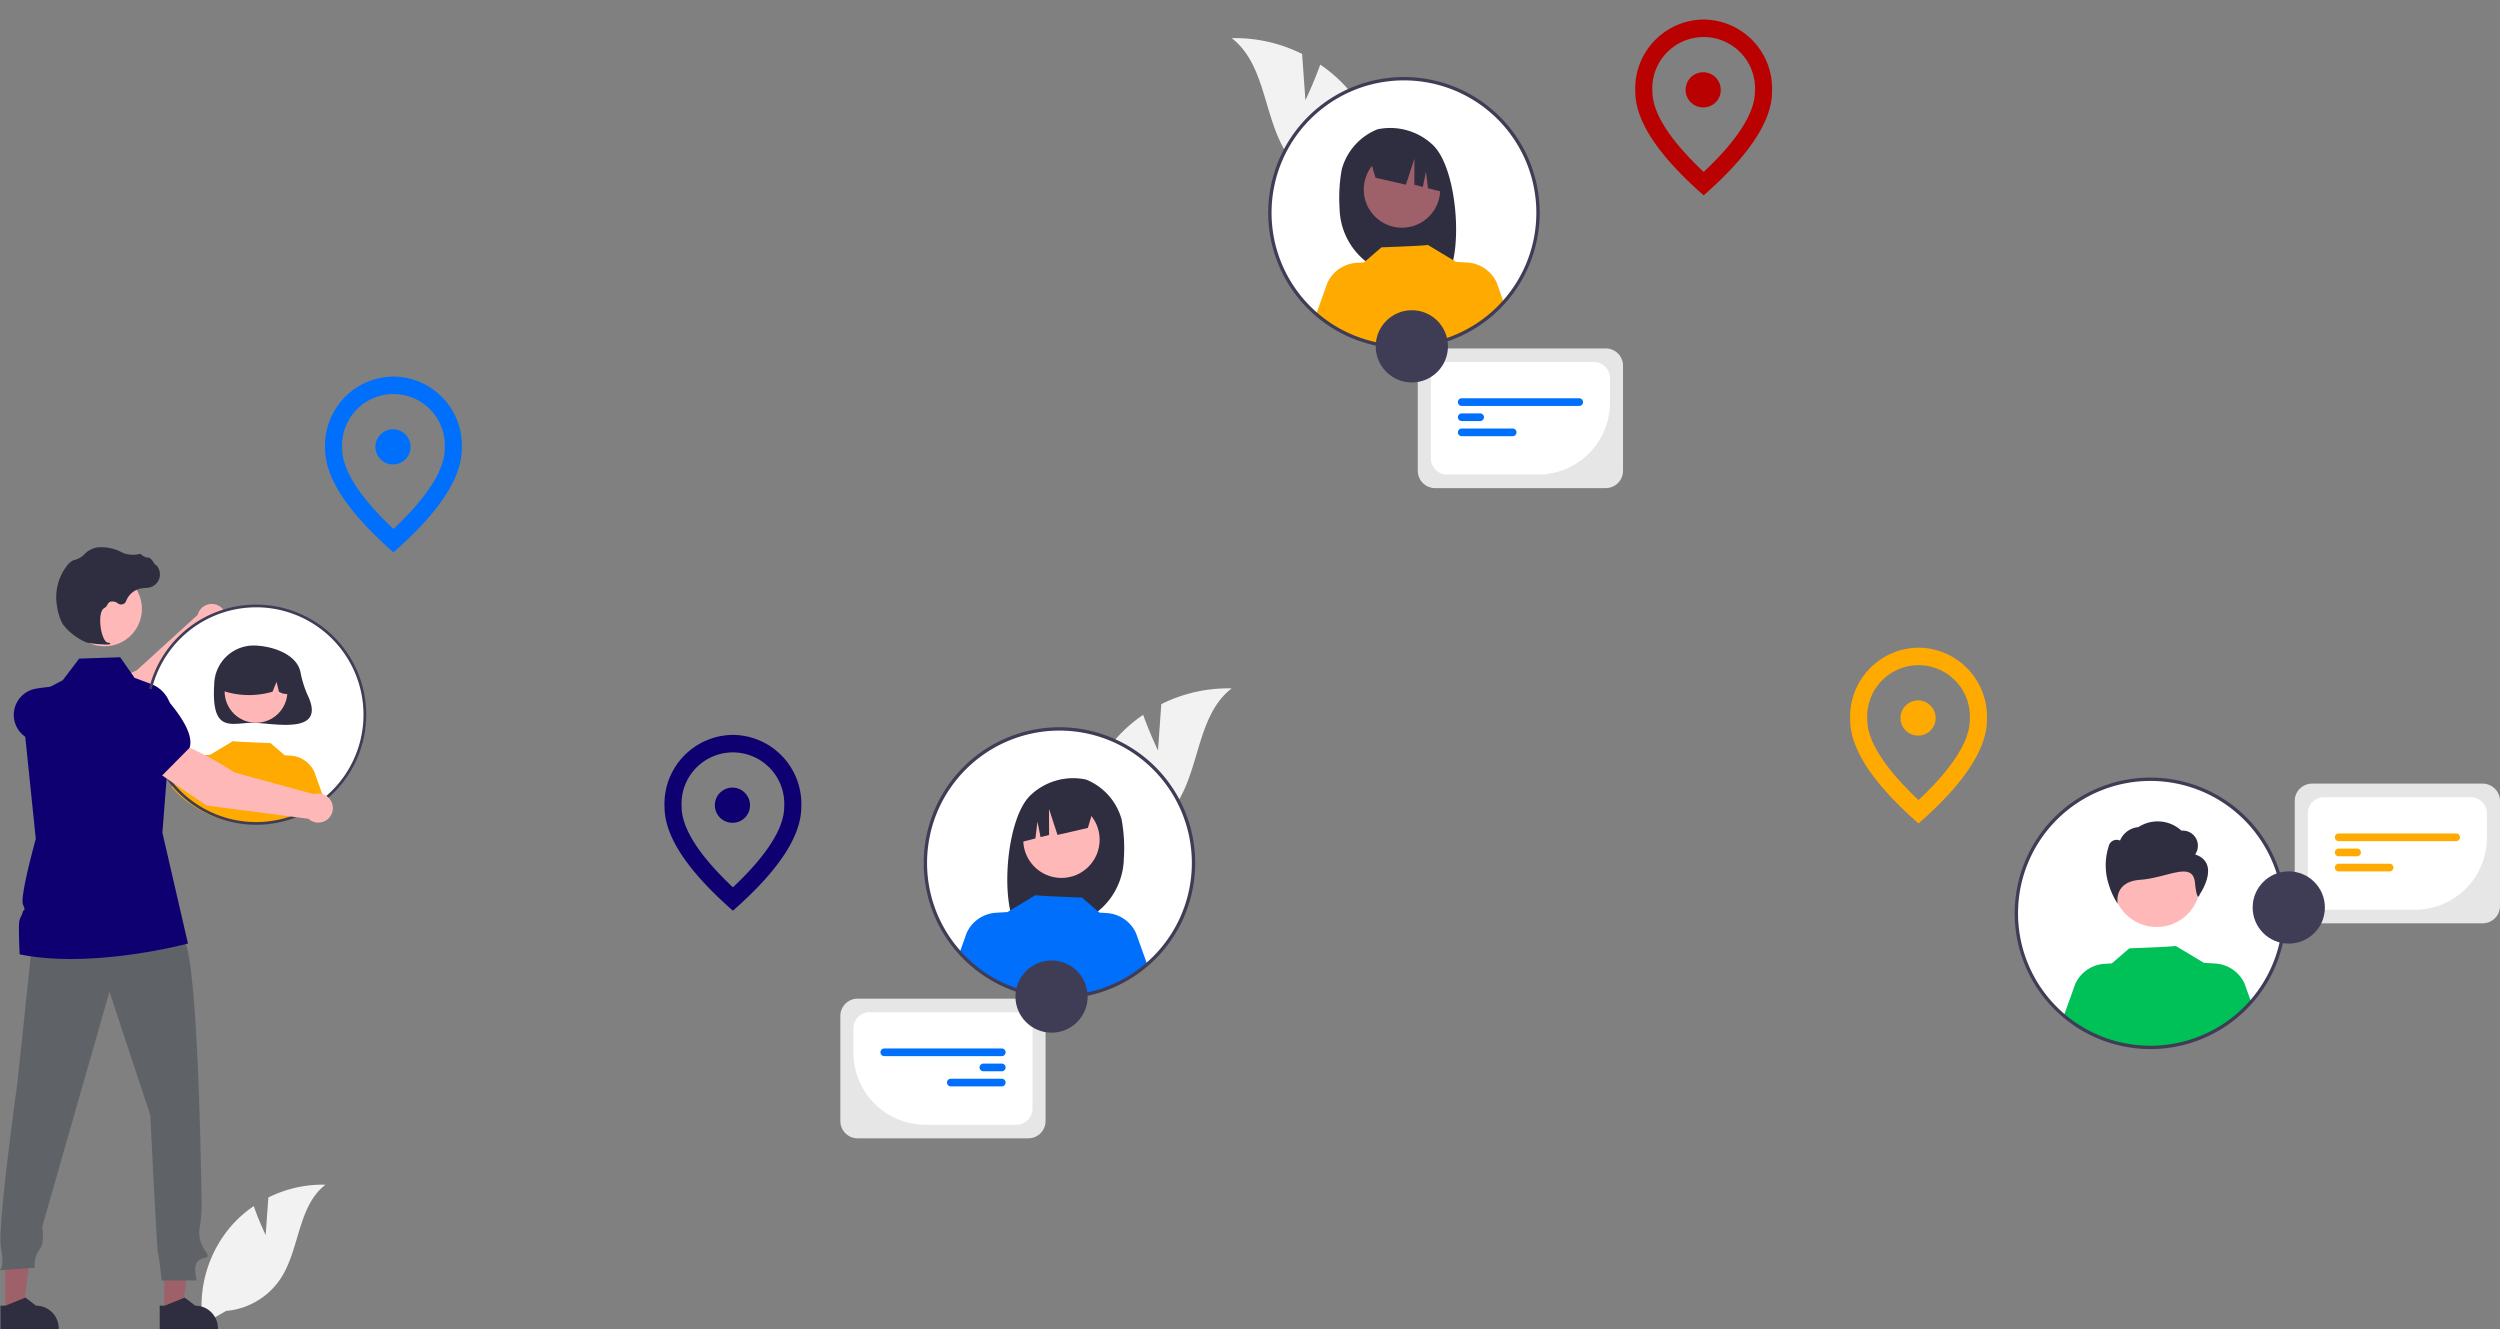 <svg xmlns="http://www.w3.org/2000/svg" width="227.587" height="120.991" viewBox="0 0 227.587 120.991">
  <rect x="0" y="0" width="227.587" height="120.991" fill="#808080" stroke="none"/>
  <g id="Group_2491" data-name="Group 2491" transform="translate(-152.497 -204.192)">
    <g id="Group_2489" data-name="Group 2489" transform="translate(152.497 236.693)">
      <g id="Group_2482" data-name="Group 2482" transform="translate(0 17.299)">
        <path id="Path_7748" data-name="Path 7748" d="M787.824,278.185l-1.392-2.658c1.248-1.507,5.343-3.335,5.343-3.335l5.542-5.045a1.325,1.325,0,1,1,1.627,1.615l-5.987,7.181Z" transform="translate(-779.319 -260.975)" fill="#ffb8b8"/>
        <path id="Path_7749" data-name="Path 7749" d="M886.494,330.855l-1.965.626a6.744,6.744,0,0,1-4.377-.1h0a2.436,2.436,0,0,1-1.573-2.033h0a2.43,2.43,0,0,1,2.023-2.629c1.843-.3,4.218-.452,5.065.556l.009.01Z" transform="translate(-877.315 -313.829)" fill="#0e0071"/>
        <ellipse id="Ellipse_3645" data-name="Ellipse 3645" cx="9.899" cy="9.899" rx="9.899" ry="9.899" transform="translate(13.416 5.364)" fill="#fff"/>
        <path id="Path_7750" data-name="Path 7750" d="M731.575,299.066a9.292,9.292,0,0,0,.664,2.118c1.746,3.694-3.227,2.49-5,2.49-1.943,0-3.8,1.022-3.518-3.518a3.6,3.6,0,0,1,3.518-3.518C728.895,296.637,731.228,297.375,731.575,299.066Z" transform="translate(-704.22 -287.674)" fill="#2f2e41"/>
        <ellipse id="Ellipse_3646" data-name="Ellipse 3646" cx="2.859" cy="2.859" rx="2.859" ry="2.859" transform="translate(20.447 10.281)" fill="#ffb6b6"/>
        <path id="Path_7751" data-name="Path 7751" d="M741.316,303.436a3.275,3.275,0,0,0-4.979,2.858,7.6,7.6,0,0,0,4.541.087l.367-.9.216.9a1.324,1.324,0,0,0,1.422,0A3.344,3.344,0,0,0,741.316,303.436Z" transform="translate(-716.069 -293.21)" fill="#2f2e41"/>
        <path id="Path_7752" data-name="Path 7752" d="M714.956,370.985a9.9,9.9,0,0,0,13.849,1l-.849-2.369a2.548,2.548,0,0,0-2.164-1.486l-.54-.033-1.288-1.111s-3.47-.124-3.419-.183l-2.1,1.264,0-.009-.826.051a2.546,2.546,0,0,0-2.164,1.486Z" transform="translate(-699.338 -349.14)" fill="#fa0"/>
        <path id="Path_7753" data-name="Path 7753" d="M719.526,697.044l.246-3.421a11.062,11.062,0,0,1,5.2-1.165c-2.533,1.958-2.331,5.872-4.085,8.551a6.656,6.656,0,0,1-4.964,2.941l-2.109,1.213a11.154,11.154,0,0,1,2.6-8.971,10.767,10.767,0,0,1,2.03-1.785C718.9,695.731,719.526,697.044,719.526,697.044Z" transform="translate(-695.342 -634.41)" fill="#f2f2f2"/>
        <path id="Path_7755" data-name="Path 7755" d="M615.694,640.181h1.645l.782-6.344h-2.427Z" transform="translate(-600.735 -570.584)" fill="#9e616a"/>
        <path id="Path_7756" data-name="Path 7756" d="M792.567,778.222h5.3v-.067a2.064,2.064,0,0,0-2.064-2.064h0l-.969-.735-1.807.735h-.463Z" transform="translate(-778.027 -707.031)" fill="#2f2e41"/>
        <path id="Path_7757" data-name="Path 7757" d="M732.592,640.181h1.645l.782-6.344h-2.427Z" transform="translate(-732.128 -570.584)" fill="#9e616a"/>
        <path id="Path_7758" data-name="Path 7758" d="M909.465,778.222h5.3v-.067a2.064,2.064,0,0,0-2.064-2.064h0l-.969-.735-1.807.735h-.463Z" transform="translate(-909.42 -707.031)" fill="#2f2e41"/>
        <path id="Path_7759" data-name="Path 7759" d="M803.028,509.36,801.645,522.5s-1.842,13.159-1.5,14.974-.086,2.075-.086,2.075l3.156-.225a2.479,2.479,0,0,1,.432-1.643c.519-.519.259-2.075.259-2.075l6.121-21.407,3.718,11.24s.605,12.364.692,12.537.346,2.507.346,2.507h3.2s-.432-1.383.173-1.816,1.124-.086.605-.865a2.821,2.821,0,0,1-.519-2.162,11.129,11.129,0,0,0,.173-2.162s-.259-23.344-1.729-24.122S803.028,509.36,803.028,509.36Z" transform="translate(-800.062 -473.716)" fill="#5f6368"/>
        <ellipse id="Ellipse_3647" data-name="Ellipse 3647" cx="3.402" cy="3.402" rx="3.402" ry="3.402" transform="translate(6.114 2.23)" fill="#ffb8b8"/>
        <path id="Path_7760" data-name="Path 7760" d="M814.669,332.338c6.589,1.361,15.322-.979,15.322-.979l-2.329-10.1.828-10.567a2.876,2.876,0,0,0-1.78-2.933l-1.581-.592-1.307-1.871-3.733.122-1.492,1.964-1.178.625-2.553,1.354-.011.006v.006l.8,7.771.483,4.686s-1.467,5.27-1.166,5.969.039.361-.034.734-.3.4-.33,1.132S814.669,332.338,814.669,332.338Z" transform="translate(-812.88 -295.262)" fill="#0e0071"/>
        <path id="Path_7762" data-name="Path 7762" d="M839.745,233.228a10.482,10.482,0,0,1-1.779-.171,5.316,5.316,0,0,1-2.213-1.711h0a5.154,5.154,0,0,1-.5-1.6,4.685,4.685,0,0,1,.915-3.7,1.479,1.479,0,0,1,.611-.495c.021-.008.044-.015.066-.02a1.825,1.825,0,0,0,.923-.538,1.5,1.5,0,0,1,.155-.151,2.249,2.249,0,0,1,.95-.447,3.978,3.978,0,0,1,2.388.5,2.524,2.524,0,0,0,1.523.086.143.143,0,0,1,.133.05,1.01,1.01,0,0,0,.679.291c.156.011.314.231.505.519.043.065.094.141.13.188l.007-.087.086.1a1.225,1.225,0,0,1-.6,1.982,2.388,2.388,0,0,1-.482.064c-.1.006-.2.013-.3.027a1.848,1.848,0,0,0-1.4,1.163.483.483,0,0,1-.735.216.8.8,0,0,0-.724-.151.529.529,0,0,0-.241.26.69.69,0,0,1-.27.3c-.4.194-.452,1.1-.329,1.855.118.73.376,1.263.626,1.3.193.025.214.039.227.074l.012.031-.023.028A.789.789,0,0,1,839.745,233.228Z" transform="translate(-830.062 -224.357)" fill="#2f2e41"/>
        <path id="Path_7763" data-name="Path 7763" d="M693.765,286.663a10.023,10.023,0,1,0-10.023-10.023A10.023,10.023,0,0,0,693.765,286.663Zm0-19.8a9.775,9.775,0,1,1-9.775,9.775A9.775,9.775,0,0,1,693.765,266.865Z" transform="translate(-670.45 -261.377)" fill="#3f3d56"/>
        <path id="Path_7770" data-name="Path 7770" d="M708.2,370.5l1.5-2.6c1.941.247,5.678,2.725,5.678,2.725L722.6,372.6a1.324,1.324,0,1,1-.492,2.238l-9.271-1.209Z" transform="translate(-694.023 -350.1)" fill="#ffb8b8"/>
        <path id="Path_7771" data-name="Path 7771" d="M816.679,336.13l-3.355-2.81-.488-2.262a2.436,2.436,0,0,1,.875-2.418h0a2.43,2.43,0,0,1,3.3.3c1.243,1.394,2.641,3.319,2.244,4.575l0,.013Z" transform="translate(-801.99 -315.261)" fill="#0e0071"/>
      </g>
      <g id="place_black_24dp" transform="translate(26.037)">
        <path id="Path_1526" data-name="Path 1526" d="M0,0H19.562V19.562H0Z" fill="none"/>
        <path id="Path_1527" data-name="Path 1527" d="M10.224,10A1.6,1.6,0,1,1,11.78,8.4,1.583,1.583,0,0,1,10.224,10Zm4.668-1.44a4.677,4.677,0,1,0-9.336,0c0,1.873,1.517,4.353,4.668,7.314C13.375,12.916,14.893,10.435,14.893,8.562ZM10.224,2a6.281,6.281,0,0,1,6.224,6.562q0,3.985-6.224,9.443Q4,12.544,4,8.562A6.281,6.281,0,0,1,10.224,2Z" transform="translate(-0.443 -0.222)" fill="#0070fc"/>
      </g>
    </g>
    <g id="Group_2488" data-name="Group 2488" transform="translate(209.436 266.855)">
      <g id="Group_2486" data-name="Group 2486" transform="translate(19.562 0)">
        <path id="Path_7754" data-name="Path 7754" d="M203.886,209.113l.3-4.218a13.645,13.645,0,0,1,6.406-1.437c-3.124,2.415-2.874,7.241-5.037,10.543a8.207,8.207,0,0,1-6.12,3.627l-2.6,1.5a13.753,13.753,0,0,1,3.2-11.061,13.286,13.286,0,0,1,2.5-2.2C203.112,207.494,203.886,209.113,203.886,209.113Z" transform="translate(-174.969 -203.455)" fill="#f2f2f2"/>
        <ellipse id="Ellipse_3650" data-name="Ellipse 3650" cx="12.205" cy="12.205" rx="12.205" ry="12.205" transform="translate(7.741 3.694)" fill="#fff"/>
        <path id="Path_7766" data-name="Path 7766" d="M271.268,260.435a5.482,5.482,0,0,0-3.239-3.627,5.635,5.635,0,0,0-5.1,1.474c-2.183,2.175-2.715,9.648-1.216,12.01.3-.016,1.327-.027,1.629-.039l.427-1.423v1.409q.721-.022,1.454-.031a6.328,6.328,0,0,0,6.248-6.172A14.5,14.5,0,0,0,271.268,260.435Z" transform="translate(-245.665 -248.506)" fill="#2f2e41"/>
        <ellipse id="Ellipse_3651" data-name="Ellipse 3651" cx="3.478" cy="3.478" rx="3.478" ry="3.478" transform="translate(16.649 10.303)" fill="#ffb8b8"/>
        <path id="Path_7767" data-name="Path 7767" d="M285.482,262.5l-4-2.005h0a5.034,5.034,0,0,0-2.948,4.171l-.1,1.2,1.677-.427.184-1.529.285,1.41.774-.2-.007-2.374.774,2.372,2.764-.635Z" transform="translate(-262.353 -251.774)" fill="#2f2e41"/>
        <path id="Path_7768" data-name="Path 7768" d="M246.8,331.706a12.2,12.2,0,0,0,17.075,1.234l-1.047-2.921a3.141,3.141,0,0,0-2.668-1.832l-.666-.041-1.588-1.37s-4.279-.153-4.215-.226l-2.592,1.559,0-.011-1.019.062a3.14,3.14,0,0,0-2.668,1.832Z" transform="translate(-235.911 -307.73)" fill="#0070fc"/>
        <path id="Path_7769" data-name="Path 7769" d="M230.777,251.333a12.358,12.358,0,1,0-12.358-12.358A12.358,12.358,0,0,0,230.777,251.333Zm0-24.41a12.052,12.052,0,1,1-12.052,12.052A12.052,12.052,0,0,1,230.777,226.923Z" transform="translate(-210.831 -223.076)" fill="#3f3d56"/>
        <path id="Path_7772" data-name="Path 7772" d="M309.06,400.933H324.6a1.573,1.573,0,0,0,1.571-1.571v-9.573a1.573,1.573,0,0,0-1.571-1.571H309.06a1.573,1.573,0,0,0-1.571,1.571v9.573A1.573,1.573,0,0,0,309.06,400.933Z" transform="translate(-307.489 -359.969)" fill="#e6e6e6"/>
        <path id="Path_7773" data-name="Path 7773" d="M321.841,406.532h8.275a1.473,1.473,0,0,0,1.472-1.471v-7.307a1.473,1.473,0,0,0-1.472-1.472H316.758a1.473,1.473,0,0,0-1.472,1.472v2.223A6.562,6.562,0,0,0,321.841,406.532Z" transform="translate(-314.094 -366.801)" fill="#fff"/>
        <path id="Path_7774" data-name="Path 7774" d="M331.7,418.587h10.693a.349.349,0,0,0,0-.7H331.7a.349.349,0,0,0,0,.7Z" transform="translate(-327.699 -385.104)" fill="#0070fc"/>
        <path id="Path_7775" data-name="Path 7775" d="M331.7,427.6h1.673a.349.349,0,0,0,0-.7H331.7a.349.349,0,0,0,0,.7Z" transform="translate(-318.678 -392.739)" fill="#0070fc"/>
        <path id="Path_7776" data-name="Path 7776" d="M331.7,436.613h4.635a.349.349,0,1,0,0-.7H331.7a.349.349,0,1,0,0,.7Z" transform="translate(-321.641 -400.375)" fill="#0070fc"/>
        <ellipse id="Ellipse_3652" data-name="Ellipse 3652" cx="3.288" cy="3.288" rx="3.288" ry="3.288" transform="translate(15.94 24.77)" fill="#3f3d56"/>
      </g>
      <g id="place_black_24dp-2" data-name="place_black_24dp" transform="translate(0 2.46)">
        <path id="Path_1526-2" data-name="Path 1526" d="M0,0H19.562V19.562H0Z" fill="none"/>
        <path id="Path_1527-2" data-name="Path 1527" d="M10.224,10A1.6,1.6,0,1,1,11.78,8.4,1.583,1.583,0,0,1,10.224,10Zm4.668-1.44a4.677,4.677,0,1,0-9.336,0c0,1.873,1.517,4.353,4.668,7.314C13.375,12.916,14.893,10.435,14.893,8.562ZM10.224,2a6.281,6.281,0,0,1,6.224,6.562q0,3.985-6.224,9.443Q4,12.544,4,8.562A6.281,6.281,0,0,1,10.224,2Z" transform="translate(-0.443 -0.222)" fill="#0e0071"/>
      </g>
    </g>
    <g id="Group_2487" data-name="Group 2487" transform="translate(264.625 204.192)">
      <g id="Group_2480" data-name="Group 2480" transform="translate(0 3.471)">
        <path id="Path_7754-2" data-name="Path 7754" d="M203.393,209.113l-.3-4.218a13.645,13.645,0,0,0-6.406-1.437c3.124,2.415,2.874,7.241,5.037,10.543a8.207,8.207,0,0,0,6.12,3.627l2.6,1.5a13.753,13.753,0,0,0-3.2-11.061,13.286,13.286,0,0,0-2.5-2.2C204.168,207.494,203.393,209.113,203.393,209.113Z" transform="translate(-196.684 -203.455)" fill="#f2f2f2"/>
        <ellipse id="Ellipse_3650-2" data-name="Ellipse 3650" cx="12.205" cy="12.205" rx="12.205" ry="12.205" transform="translate(3.476 3.694)" fill="#fff"/>
        <path id="Path_7766-2" data-name="Path 7766" d="M261.07,260.435a5.482,5.482,0,0,1,3.239-3.627,5.635,5.635,0,0,1,5.1,1.474c2.183,2.175,2.715,9.648,1.216,12.01-.3-.016-1.327-.027-1.629-.039l-.427-1.423v1.409q-.721-.022-1.454-.031a6.328,6.328,0,0,1-6.248-6.172A14.507,14.507,0,0,1,261.07,260.435Z" transform="translate(-251.046 -248.506)" fill="#2f2e41"/>
        <ellipse id="Ellipse_3651-2" data-name="Ellipse 3651" cx="3.478" cy="3.478" rx="3.478" ry="3.478" transform="translate(12.022 10.303)" fill="#9e616a"/>
        <path id="Path_7767-2" data-name="Path 7767" d="M278.429,262.5l4-2.005h0a5.034,5.034,0,0,1,2.948,4.171l.1,1.2-1.677-.427-.184-1.529-.285,1.41-.774-.2.007-2.374-.775,2.372-2.764-.635Z" transform="translate(-265.931 -251.774)" fill="#2f2e41"/>
        <path id="Path_7768-2" data-name="Path 7768" d="M263.876,331.706A12.2,12.2,0,0,1,246.8,332.94l1.047-2.921a3.141,3.141,0,0,1,2.668-1.832l.666-.041,1.588-1.37s4.279-.153,4.215-.226l2.592,1.559,0-.011,1.019.062a3.14,3.14,0,0,1,2.668,1.832Z" transform="translate(-239.138 -307.73)" fill="#fa0"/>
        <path id="Path_7769-2" data-name="Path 7769" d="M230.777,251.333a12.358,12.358,0,1,1,12.358-12.358A12.358,12.358,0,0,1,230.777,251.333Zm0-24.41a12.052,12.052,0,1,0,12.052,12.052A12.052,12.052,0,0,0,230.777,226.923Z" transform="translate(-215.097 -223.076)" fill="#3f3d56"/>
        <path id="Path_7772-2" data-name="Path 7772" d="M324.6,400.933H309.06a1.573,1.573,0,0,1-1.571-1.571v-9.573a1.573,1.573,0,0,1,1.571-1.571H324.6a1.573,1.573,0,0,1,1.571,1.571v9.573A1.573,1.573,0,0,1,324.6,400.933Z" transform="translate(-290.548 -359.969)" fill="#e6e6e6"/>
        <path id="Path_7773-2" data-name="Path 7773" d="M325.034,406.532h-8.275a1.473,1.473,0,0,1-1.472-1.471v-7.307a1.473,1.473,0,0,1,1.472-1.472h13.358a1.473,1.473,0,0,1,1.472,1.472v2.223A6.562,6.562,0,0,1,325.034,406.532Z" transform="translate(-297.154 -366.801)" fill="#fff"/>
        <path id="Path_7774-2" data-name="Path 7774" d="M342.389,418.587H331.7a.349.349,0,0,1,0-.7h10.693a.349.349,0,0,1,0,.7Z" transform="translate(-310.758 -385.104)" fill="#0070fc"/>
        <path id="Path_7775-2" data-name="Path 7775" d="M333.368,427.6H331.7a.349.349,0,0,1,0-.7h1.673a.349.349,0,0,1,0,.7Z" transform="translate(-310.758 -392.739)" fill="#0070fc"/>
        <path id="Path_7776-2" data-name="Path 7776" d="M336.331,436.613H331.7a.349.349,0,0,1,0-.7h4.635a.349.349,0,1,1,0,.7Z" transform="translate(-310.758 -400.375)" fill="#0070fc"/>
        <ellipse id="Ellipse_3652-2" data-name="Ellipse 3652" cx="3.288" cy="3.288" rx="3.288" ry="3.288" transform="translate(13.11 24.77)" fill="#3f3d56"/>
      </g>
      <g id="place_black_24dp-3" data-name="place_black_24dp" transform="translate(33.184)">
        <path id="Path_1526-3" data-name="Path 1526" d="M0,0H19.562V19.562H0Z" fill="none"/>
        <path id="Path_1527-3" data-name="Path 1527" d="M10.224,10A1.6,1.6,0,1,1,11.78,8.4,1.583,1.583,0,0,1,10.224,10Zm4.668-1.44a4.677,4.677,0,1,0-9.336,0c0,1.873,1.517,4.353,4.668,7.314C13.375,12.916,14.893,10.435,14.893,8.562ZM10.224,2a6.281,6.281,0,0,1,6.224,6.562q0,3.985-6.224,9.443Q4,12.544,4,8.562A6.281,6.281,0,0,1,10.224,2Z" transform="translate(-0.443 -0.222)" fill="#ba0101"/>
      </g>
    </g>
    <g id="Group_2490" data-name="Group 2490" transform="translate(317.371 261.376)">
      <g id="Group_2481" data-name="Group 2481" transform="translate(18.533 13.603)">
        <ellipse id="Ellipse_3648" data-name="Ellipse 3648" cx="12.205" cy="12.205" rx="12.205" ry="12.205" transform="translate(0.153 0.153)" fill="#fff"/>
        <ellipse id="Ellipse_3649" data-name="Ellipse 3649" cx="3.98" cy="3.98" rx="3.98" ry="3.98" transform="translate(8.943 5.643)" fill="#ffb8b8"/>
        <path id="bf427902-b9bf-4946-b5d7-5c1c7e04535e" d="M467.016,129.465a1.374,1.374,0,0,0-1.243-2.161,3.206,3.206,0,0,0-3.924-.322,1.989,1.989,0,0,0-1.671,1.223.741.741,0,0,0-1.037.54,5.634,5.634,0,0,0,0,3.422,6.7,6.7,0,0,0,.828,1.8s-.436-2.011,2.051-2.191,4.769-1.738,4.976.243.435,1.086.435,1.086S469.4,130.275,467.016,129.465Z" transform="translate(-450.589 -122.471)" fill="#2f2e41"/>
        <path id="Path_7764" data-name="Path 7764" d="M451,205.96a12.2,12.2,0,0,1-17.075,1.234l1.047-2.921a3.141,3.141,0,0,1,2.668-1.832l.666-.041,1.588-1.37s4.279-.153,4.215-.226l2.592,1.559,0-.011,1.019.062a3.14,3.14,0,0,1,2.668,1.832Z" transform="translate(-429.459 -185.486)" fill="#00c158"/>
        <path id="Path_7765" data-name="Path 7765" d="M417.1,125.333a12.358,12.358,0,1,1,12.358-12.358A12.358,12.358,0,0,1,417.1,125.333Zm0-24.41a12.052,12.052,0,1,0,12.052,12.052A12.052,12.052,0,0,0,417.1,100.923Z" transform="translate(-404.743 -100.617)" fill="#3f3d56"/>
        <path id="Path_7777" data-name="Path 7777" d="M588.6,116.933H573.06a1.573,1.573,0,0,1-1.571-1.571v-9.573a1.573,1.573,0,0,1,1.571-1.571H588.6a1.573,1.573,0,0,1,1.571,1.571v9.573a1.573,1.573,0,0,1-1.571,1.571Z" transform="translate(-545.995 -103.667)" fill="#e6e6e6"/>
        <path id="Path_7778" data-name="Path 7778" d="M589.034,122.532h-8.275a1.473,1.473,0,0,1-1.471-1.471v-7.307a1.473,1.473,0,0,1,1.471-1.472h13.359a1.473,1.473,0,0,1,1.471,1.472v2.224a6.562,6.562,0,0,1-6.555,6.555Z" transform="translate(-552.601 -110.499)" fill="#fff"/>
        <path id="Path_7779" data-name="Path 7779" d="M606.389,134.587H595.7a.349.349,0,0,1,0-.7h10.693a.349.349,0,1,1,0,.7Z" transform="translate(-566.205 -128.802)" fill="#fa0"/>
        <path id="Path_7780" data-name="Path 7780" d="M597.368,143.6H595.7a.349.349,0,0,1,0-.7h1.673a.349.349,0,1,1,0,.7Z" transform="translate(-566.205 -136.437)" fill="#fa0"/>
        <path id="Path_7781" data-name="Path 7781" d="M600.33,152.613H595.7a.349.349,0,0,1,0-.7h4.635a.349.349,0,1,1,0,.7Z" transform="translate(-566.205 -144.073)" fill="#fa0"/>
        <ellipse id="Ellipse_3653" data-name="Ellipse 3653" cx="3.288" cy="3.288" rx="3.288" ry="3.288" transform="translate(21.663 8.539)" fill="#3f3d56"/>
      </g>
      <g id="place_black_24dp-4" data-name="place_black_24dp" transform="translate(0)">
        <path id="Path_1526-4" data-name="Path 1526" d="M0,0H19.562V19.562H0Z" fill="none"/>
        <path id="Path_1527-4" data-name="Path 1527" d="M10.224,10A1.6,1.6,0,1,1,11.78,8.4,1.583,1.583,0,0,1,10.224,10Zm4.668-1.44a4.677,4.677,0,1,0-9.336,0c0,1.873,1.517,4.353,4.668,7.314C13.375,12.916,14.893,10.435,14.893,8.562ZM10.224,2a6.281,6.281,0,0,1,6.224,6.562q0,3.985-6.224,9.443Q4,12.544,4,8.562A6.281,6.281,0,0,1,10.224,2Z" transform="translate(-0.443 -0.222)" fill="#fa0"/>
      </g>
    </g>
  </g>
</svg>
